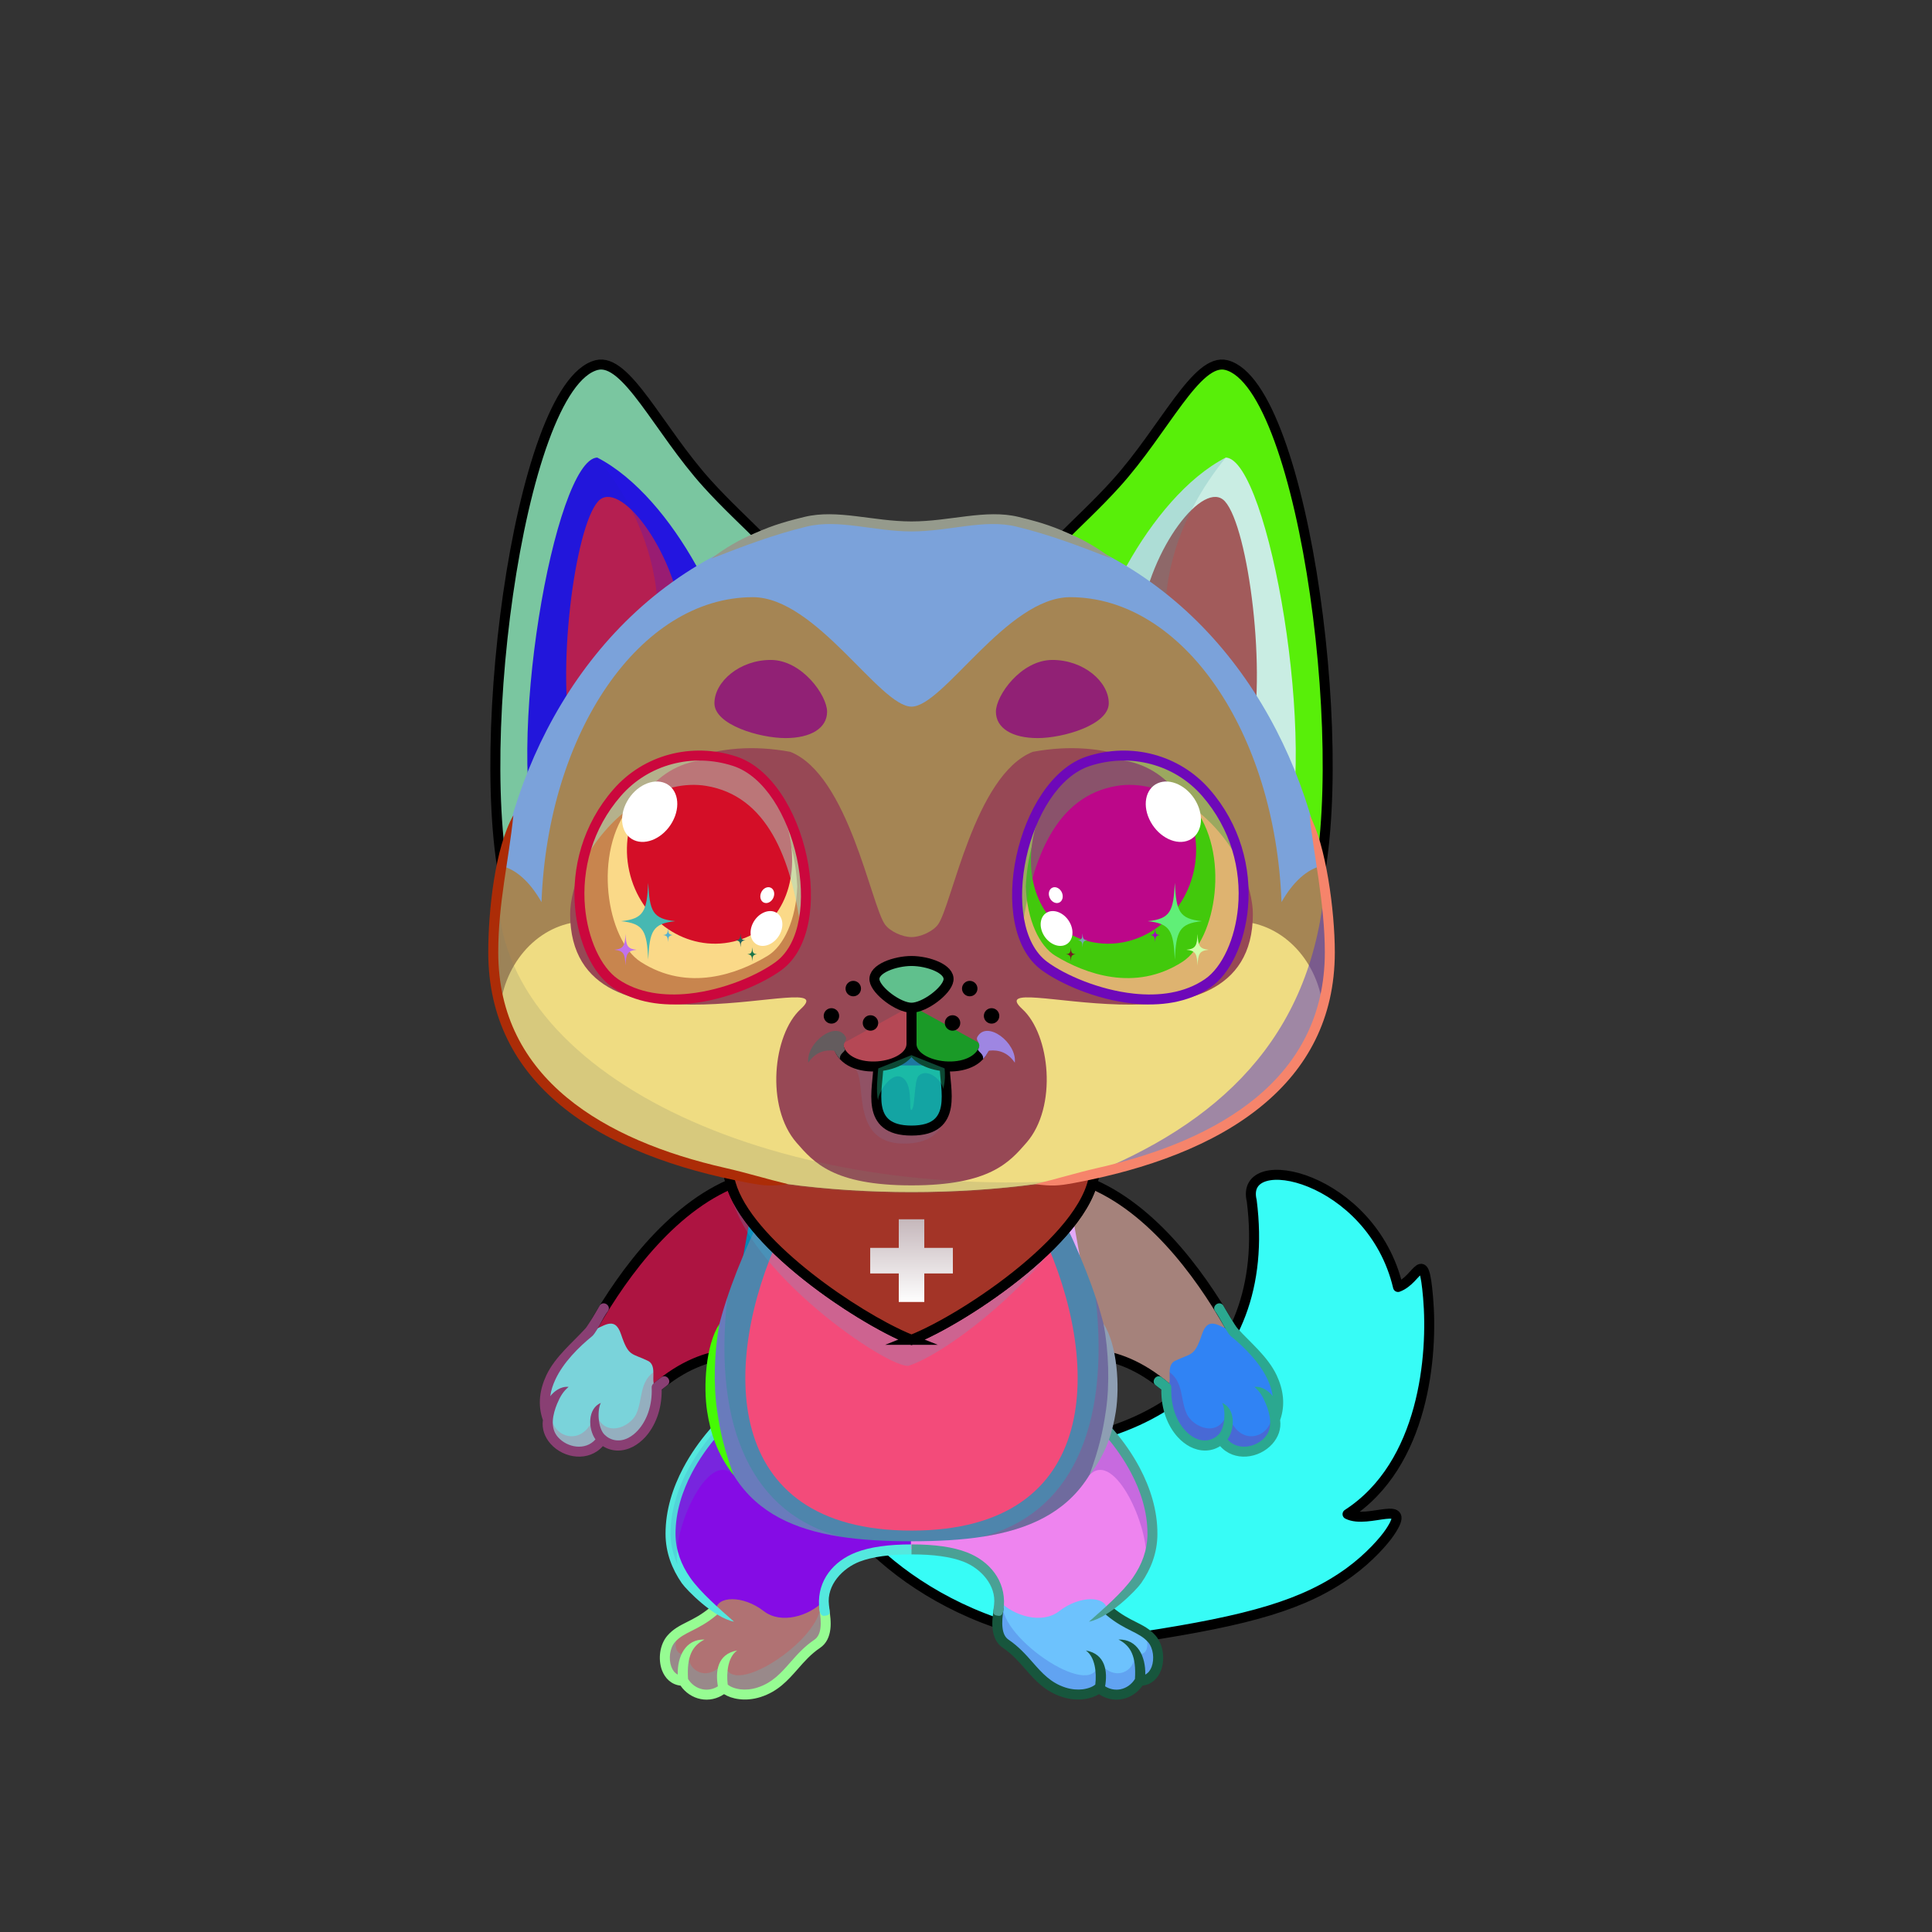 <?xml version="1.0" encoding="UTF-8"?><!DOCTYPE svg PUBLIC "-//W3C//DTD SVG 1.1//EN" "http://www.w3.org/Graphics/SVG/1.1/DTD/svg11.dtd"><!-- Creator: CorelDRAW 2018 (64-Bit) --><svg xmlns="http://www.w3.org/2000/svg" xmlns:xlink="http://www.w3.org/1999/xlink" xml:space="preserve" width="290mm" height="290mm" version="1.1" style="shape-rendering:geometricPrecision; text-rendering:geometricPrecision; image-rendering:optimizeQuality; fill-rule:evenodd; clip-rule:evenodd" viewBox="0 0 29000 29000">
 <rect x="0" y="0" width="29000" height="29000" fill="#333333" stroke="none"/>
 <defs>
  <style type="text/css">
   <![CDATA[
    .str1 {stroke:black;stroke-width:150;stroke-miterlimit:22.926}
    .str0 {stroke:black;stroke-width:150;stroke-linecap:round;stroke-linejoin:round;stroke-miterlimit:22.926}
    .str3 {stroke:black;stroke-width:150;stroke-linecap:round;stroke-linejoin:round;stroke-miterlimit:22.926}
    .str2 {stroke:black;stroke-width:150;stroke-linecap:round;stroke-linejoin:round;stroke-miterlimit:22.926}
    .fil3 {fill:none}
    .fil34 {fill:black}
    .fil4 {fill:white}
    .fil41 {fill:white}
    .fil5 {fill:black;fill-rule:nonzero}
    .fil43 {fill:black;fill-rule:nonzero}
    .fil1 {fill:black;fill-opacity:0.2}
    .fil32 {fill:black;fill-opacity:0.2}
    .fil21 {fill:#3B0000;fill-opacity:0.2}
    .fil15 {fill:black;fill-opacity:0.302}
    .fil42 {fill:black;fill-opacity:0.502}
    .fil30 {fill:white;fill-opacity:0.502}
    .fil40 {fill:url(#id0)}
    .fil35 {fill:url(#id1)}
    .fil36 {fill:url(#id2)}
    .fil27 {fill:url(#id3)}
    .fil13 {fill:url(#id4)}
    .fil46 {fill:url(#id5)}
    .fil37 {fill:url(#id6)}
    .fil29 {fill:url(#id7)}
    .fil22 {fill:url(#id8)}
    .fil28 {fill:url(#id9)}
    .fil33 {fill:url(#id10)}
    .fil23 {fill:url(#id11)}
    .fil11 {fill:url(#id12)}
    .fil14 {fill:url(#id13)}
    .fil31 {fill:url(#id14)}
    .fil18 {fill:url(#id15)}
    .fil2 {fill:url(#id16)}
    .fil17 {fill:url(#id17)}
    .fil24 {fill:url(#id18)}
    .fil19 {fill:url(#id19)}
    .fil9 {fill:url(#id20)}
    .fil39 {fill:url(#id21)}
    .fil45 {fill:url(#id22)}
    .fil25 {fill:url(#id23)}
    .fil20 {fill:url(#id24)}
    .fil8 {fill:url(#id25)}
    .fil16 {fill:url(#id26)}
    .fil0 {fill:url(#id27)}
    .fil6 {fill:url(#id28)}
    .fil38 {fill:url(#id29)}
    .fil12 {fill:url(#id30)}
    .fil26 {fill:url(#id31)}
    .fil10 {fill:url(#id32)}
    .fil7 {fill:url(#id33)}
    .fil44 {fill:url(#id34)}
   ]]>
  </style>
  <linearGradient id="id0" gradientUnits="userSpaceOnUse" x1="17100.2" y1="11467.31" x2="16328.28" y2="14099.13">
   <stop offset="0" style="stop-opacity:1; stop-color:black"/>
   <stop offset="0.502" style="stop-opacity:1; stop-color:#1E0E2B"/>
   <stop offset="1" style="stop-opacity:1; stop-color:#184BB8"/>
  </linearGradient>
  <linearGradient id="id1" gradientUnits="userSpaceOnUse" x1="9457.81" y1="14380.41" x2="11494.19" y2="12822.21">
   <stop offset="0" style="stop-opacity:1; stop-color:black"/>
   <stop offset="1" style="stop-opacity:1; stop-color:#1F1814"/>
  </linearGradient>
  <linearGradient id="id2" gradientUnits="userSpaceOnUse" xlink:href="#id1" x1="15869.81" y1="14380.41" x2="17906.19" y2="12822.21">
  </linearGradient>
  <linearGradient id="id3" gradientUnits="userSpaceOnUse" x1="13682" y1="13830.02" x2="13682" y2="17893.04">
   <stop offset="0" style="stop-opacity:1; stop-color:white"/>
   <stop offset="0.639" style="stop-opacity:1; stop-color:#EBDDCE"/>
   <stop offset="1" style="stop-opacity:1; stop-color:#BA9575"/>
  </linearGradient>
  <linearGradient id="id4" gradientUnits="userSpaceOnUse" x1="13681.88" y1="22975.04" x2="13681.88" y2="18061.77">
   <stop offset="0" style="stop-opacity:1; stop-color:white"/>
   <stop offset="0.639" style="stop-opacity:1; stop-color:#FCDCBB"/>
   <stop offset="1" style="stop-opacity:1; stop-color:#E0AE82"/>
  </linearGradient>
  <linearGradient id="id5" gradientUnits="userSpaceOnUse" xlink:href="#id0" x1="10264.32" y1="11467.31" x2="11036.24" y2="14099.13">
  </linearGradient>
  <linearGradient id="id6" gradientUnits="userSpaceOnUse" x1="13264.52" y1="14424.75" x2="13264.52" y2="15126.12">
   <stop offset="0" style="stop-opacity:1; stop-color:#545454"/>
   <stop offset="1" style="stop-opacity:1; stop-color:#2E2E2E"/>
  </linearGradient>
  <linearGradient id="id7" gradientUnits="userSpaceOnUse" x1="13682" y1="17793" x2="13682" y2="11230.26">
   <stop offset="0" style="stop-opacity:1; stop-color:#4A392F"/>
   <stop offset="0.4" style="stop-opacity:1; stop-color:#393937"/>
   <stop offset="1" style="stop-opacity:1; stop-color:#4D4842"/>
  </linearGradient>
  <linearGradient id="id8" gradientUnits="userSpaceOnUse" x1="16757.03" y1="5607.13" x2="18046.78" y2="13519.57">
   <stop offset="0" style="stop-opacity:1; stop-color:#4A4139"/>
   <stop offset="0.42" style="stop-opacity:1; stop-color:#2F2F2D"/>
   <stop offset="1" style="stop-opacity:1; stop-color:#241A1A"/>
  </linearGradient>
  <linearGradient id="id9" gradientUnits="userSpaceOnUse" xlink:href="#id8" x1="15256.56" y1="7877.9" x2="12107.44" y2="13445.7">
  </linearGradient>
  <linearGradient id="id10" gradientUnits="userSpaceOnUse" x1="13682" y1="16970.33" x2="13682" y2="15838.33">
   <stop offset="0" style="stop-opacity:1; stop-color:#FF9999"/>
   <stop offset="1" style="stop-opacity:1; stop-color:#99282F"/>
  </linearGradient>
  <linearGradient id="id11" gradientUnits="userSpaceOnUse" x1="19089.88" y1="5806.2" x2="17582.54" y2="10711.64">
   <stop offset="0" style="stop-opacity:1; stop-color:#998573"/>
   <stop offset="0.561" style="stop-opacity:1; stop-color:#3B3732"/>
   <stop offset="1" style="stop-opacity:1; stop-color:#2E2D2B"/>
  </linearGradient>
  <linearGradient id="id12" gradientUnits="userSpaceOnUse" xlink:href="#id8" x1="10443.99" y1="17839.92" x2="10154.55" y2="19331.07">
  </linearGradient>
  <linearGradient id="id13" gradientUnits="userSpaceOnUse" x1="13682" y1="20111" x2="13682" y2="17620.39">
   <stop offset="0" style="stop-opacity:1; stop-color:#A32323"/>
   <stop offset="1" style="stop-opacity:1; stop-color:#27232D"/>
  </linearGradient>
  <linearGradient id="id14" gradientUnits="userSpaceOnUse" x1="13683.5" y1="11079" x2="13683.5" y2="9906">
   <stop offset="0" style="stop-opacity:1; stop-color:#383836"/>
   <stop offset="1" style="stop-opacity:1; stop-color:#40403F"/>
  </linearGradient>
  <linearGradient id="id15" gradientUnits="userSpaceOnUse" xlink:href="#id11" x1="9303.09" y1="5777.27" x2="11355.66" y2="10258.55">
  </linearGradient>
  <linearGradient id="id16" gradientUnits="userSpaceOnUse" xlink:href="#id8" x1="18117.44" y1="18490.4" x2="16176.7" y2="23520.63">
  </linearGradient>
  <linearGradient id="id17" gradientUnits="userSpaceOnUse" xlink:href="#id8" x1="10607.49" y1="5607.13" x2="9317.74" y2="13519.57">
  </linearGradient>
  <linearGradient id="id18" gradientUnits="userSpaceOnUse" x1="19020.32" y1="7799.09" x2="16740.11" y2="11895.91">
   <stop offset="0" style="stop-opacity:1; stop-color:#FFE8C4"/>
   <stop offset="1" style="stop-opacity:1; stop-color:#EBC07F"/>
  </linearGradient>
  <linearGradient id="id19" gradientUnits="userSpaceOnUse" xlink:href="#id18" x1="8344.2" y1="7799.09" x2="10624.41" y2="11895.91">
  </linearGradient>
  <linearGradient id="id20" gradientUnits="userSpaceOnUse" xlink:href="#id8" x1="17209.98" y1="17839.92" x2="16920.73" y2="19331.07">
  </linearGradient>
  <linearGradient id="id21" gradientUnits="userSpaceOnUse" x1="18242.61" y1="13105.61" x2="15397.59" y2="13105.61">
   <stop offset="0" style="stop-opacity:1; stop-color:#2E7ACF"/>
   <stop offset="0.502" style="stop-opacity:1; stop-color:#5DE0EF"/>
   <stop offset="1" style="stop-opacity:1; stop-color:#307FD8"/>
  </linearGradient>
  <linearGradient id="id22" gradientUnits="userSpaceOnUse" xlink:href="#id21" x1="9121.91" y1="13105.61" x2="11966.93" y2="13105.61">
  </linearGradient>
  <linearGradient id="id23" gradientUnits="userSpaceOnUse" x1="18789.41" y1="8562.29" x2="17193.8" y2="10098.6">
   <stop offset="0" style="stop-opacity:1; stop-color:#E0BE98"/>
   <stop offset="1" style="stop-opacity:1; stop-color:#A8592B"/>
  </linearGradient>
  <linearGradient id="id24" gradientUnits="userSpaceOnUse" xlink:href="#id23" x1="8575.11" y1="8562.29" x2="10170.72" y2="10098.6">
  </linearGradient>
  <linearGradient id="id25" gradientUnits="userSpaceOnUse" x1="16702.97" y1="17709" x2="16702.97" y2="20747.32">
   <stop offset="0" style="stop-opacity:1; stop-color:#B87439"/>
   <stop offset="0.129" style="stop-opacity:1; stop-color:#B87439"/>
   <stop offset="0.761" style="stop-opacity:1; stop-color:#E6A265"/>
   <stop offset="1" style="stop-opacity:1; stop-color:#F0BA8B"/>
  </linearGradient>
  <linearGradient id="id26" gradientUnits="userSpaceOnUse" x1="13682" y1="18301" x2="13682" y2="19543">
   <stop offset="0" style="stop-opacity:1; stop-color:#C5B7BB"/>
   <stop offset="1" style="stop-opacity:1; stop-color:#FEFEFE"/>
  </linearGradient>
  <linearGradient id="id27" gradientUnits="userSpaceOnUse" x1="16163.33" y1="24433.72" x2="17725.26" y2="17917.59">
   <stop offset="0" style="stop-opacity:1; stop-color:#B87439"/>
   <stop offset="0.451" style="stop-opacity:1; stop-color:#E6A265"/>
   <stop offset="1" style="stop-opacity:1; stop-color:#F0BA8B"/>
  </linearGradient>
  <linearGradient id="id28" gradientUnits="userSpaceOnUse" x1="11873.99" y1="21188" x2="11873.99" y2="24186.4">
   <stop offset="0" style="stop-opacity:1; stop-color:#E6A265"/>
   <stop offset="0.588" style="stop-opacity:1; stop-color:#F0BA8B"/>
   <stop offset="1" style="stop-opacity:1; stop-color:#F0BA8B"/>
  </linearGradient>
  <linearGradient id="id29" gradientUnits="userSpaceOnUse" x1="16455.4" y1="14869.67" x2="17583.29" y2="11473.79">
   <stop offset="0" style="stop-opacity:1; stop-color:#307FD1"/>
   <stop offset="0.439" style="stop-opacity:1; stop-color:#134596"/>
   <stop offset="1" style="stop-opacity:1; stop-color:#201040"/>
  </linearGradient>
  <linearGradient id="id30" gradientUnits="userSpaceOnUse" x1="13681.38" y1="17759" x2="13681.38" y2="23135">
   <stop offset="0" style="stop-opacity:1; stop-color:#B87439"/>
   <stop offset="0.059" style="stop-opacity:1; stop-color:#B87439"/>
   <stop offset="0.471" style="stop-opacity:1; stop-color:#E6A265"/>
   <stop offset="1" style="stop-opacity:1; stop-color:#F0BA8B"/>
  </linearGradient>
  <linearGradient id="id31" gradientUnits="userSpaceOnUse" xlink:href="#id27" x1="12552" y1="17991.28" x2="14812" y2="7753.47">
  </linearGradient>
  <linearGradient id="id32" gradientUnits="userSpaceOnUse" xlink:href="#id25" x1="10660.39" y1="17709" x2="10660.39" y2="20747.32">
  </linearGradient>
  <linearGradient id="id33" gradientUnits="userSpaceOnUse" xlink:href="#id28" x1="15484.77" y1="21188" x2="15484.77" y2="24186.4">
  </linearGradient>
  <linearGradient id="id34" gradientUnits="userSpaceOnUse" xlink:href="#id29" x1="10909.12" y1="14869.67" x2="9781.23" y2="11473.79">
  </linearGradient>
 </defs>
 <g id="Tail">
  <g id="_2036510373792">
   <path class="fil0" d="M14340 21706c2812,243 4775,-1109 4449,-3682 -193,-796 1801,-377 2196,1294 309,-113 382,-634 451,156 75,861 -55,2508 -1209,3254 310,159 991,-257 636,271 -83,125 -308,383 -608,601 -675,489 -1497,721 -3131,971 -2263,347 -4302,-1232 -4630,-2180l1846 -685z" style="fill:#fa3f47"/>
   <path class="fil1" d="M20631 23299c-95,87 -219,187 -376,301 -675,489 -1497,721 -3131,971 -2194,336 -4177,-1137 -4595,-2091 458,342 1382,131 1844,438 1826,1215 3947,1371 6258,381z" style="fill:#c0218a"/>
   <path class="fil2" d="M14340 21706c2516,217 4354,-843 4478,-2912 47,-775 1023,-211 1246,125 315,477 499,1309 349,1579 260,51 586,-506 531,-21 -117,1027 -555,1908 -1774,2266 99,255 1025,126 455,414 -471,241 -2114,552 -3370,417 -1288,-139 -2300,-639 -2911,-1498l996 -370z" style="fill:#1e7a35"/>
   <path class="fil3 str0" d="M14340 21706c2812,243 4775,-1109 4449,-3682 -193,-796 1801,-377 2196,1294 309,-113 382,-634 451,156 75,861 -55,2508 -1209,3254 310,159 991,-257 636,271 -83,125 -308,383 -608,601 -675,489 -1497,721 -3131,971 -2263,347 -4302,-1232 -4630,-2180l1846 -685z" style="fill:#37fcf6"/>
  </g>
 </g>
 <g id="Foot">
  <g id="_2036510369504">
   <g>
    <path class="fil4" d="M10257 25230c124,214 404,285 611,106 71,70 277,145 526,65 410,-131 508,-461 851,-710 221,-159 124,-477 114,-668 -364,340 -783,-165 -1076,-248 -374,-102 -737,158 -535,413 -198,95 -519,237 -672,411 -169,192 -121,631 181,631z" style="fill:#b07273"/>
    <path class="fil1" d="M10257 25230c124,214 404,285 611,106 71,70 277,145 526,65 410,-131 518,-492 871,-726 157,-103 136,-387 103,-573 -17,-14 -36,-27 -55,-38 60,533 -1445,1528 -1434,860 -213,342 -595,186 -544,-150 -127,134 -271,-14 -143,-274 -182,62 -215,288 -209,441 17,153 106,289 274,289z" style="fill:#3feae8"/>
    <path class="fil5" d="M10660 24128c32,-26 79,-22 106,10 26,31 22,79 -10,105 -143,120 -266,182 -373,236 -99,50 -183,92 -251,169 -81,92 -97,256 -55,370 18,49 49,94 96,118 -7,-269 115,-534 402,-526 -186,95 -268,253 -247,592 49,79 127,137 220,155 79,15 160,-2 228,-45 -39,-218 -11,-484 289,-538 -139,98 -163,330 -142,511 31,29 98,60 189,72 75,9 163,4 259,-27 222,-71 353,-219 490,-375 104,-118 210,-239 363,-342 56,-38 82,-102 91,-176 11,-85 0,-183 -14,-274 -14,-98 131,-119 145,-22 16,102 31,212 18,314 -14,114 -58,216 -157,282 -136,92 -236,206 -333,317 -151,171 -296,335 -557,419 -119,38 -230,44 -323,32 -93,-11 -171,-41 -226,-75 -103,70 -226,98 -349,74 -124,-24 -233,-98 -304,-202 -136,-15 -232,-107 -279,-232 -61,-166 -34,-387 84,-521 86,-98 183,-147 296,-204 100,-50 214,-108 344,-217z" style="fill:#96fc92"/>
   </g>
   <g>
    <path class="fil4" d="M17107 25230c-124,214 -404,285 -611,106 -71,70 -277,145 -526,65 -410,-131 -508,-461 -851,-710 -221,-159 -124,-477 -114,-668 364,340 783,-165 1076,-248 374,-102 737,158 534,413 199,95 520,237 673,411 169,192 121,631 -181,631z" style="fill:#6dc2fd"/>
    <path class="fil1" d="M17107 25230c-124,214 -404,285 -611,106 -71,70 -277,145 -526,65 -410,-131 -518,-492 -872,-726 -156,-103 -135,-387 -103,-573 18,-14 37,-27 56,-38 -60,533 1445,1528 1433,860 214,342 596,186 545,-150 127,134 271,-14 143,-274 182,62 215,288 209,441 -17,153 -106,289 -274,289z" style="fill:#322ac7"/>
    <path class="fil5" d="M16703 24128c-31,-26 -78,-22 -105,10 -27,31 -22,79 9,105 144,120 266,182 373,236 100,50 184,92 252,169 81,92 97,256 55,370 -18,49 -49,94 -96,118 7,-269 -115,-534 -402,-526 186,95 268,253 247,592 -49,79 -127,137 -220,155 -79,15 -160,-2 -228,-45 38,-218 10,-484 -289,-538 139,98 163,330 142,511 -32,29 -98,60 -189,72 -75,9 -164,4 -260,-27 -221,-71 -352,-219 -489,-375 -104,-118 -211,-239 -363,-342 -57,-38 -82,-102 -91,-176 -11,-85 -1,-183 13,-274 15,-98 -130,-119 -144,-22 -16,102 -31,212 -18,314 14,114 57,216 157,282 136,92 236,206 333,317 151,171 295,335 557,419 119,38 230,44 323,32 93,-11 171,-41 226,-75 103,70 225,98 348,74 125,-24 233,-98 305,-202 136,-15 232,-107 279,-232 61,-166 34,-387 -84,-521 -86,-98 -183,-147 -296,-204 -100,-50 -214,-108 -345,-217z" style="fill:#17563d"/>
   </g>
  </g>
 </g>
 <g id="Legs">
  <g id="_2036510436416">
   <path class="fil6" d="M13682 23259c-428,0 -1377,183 -1321,776 -215,222 -637,350 -896,149 -312,-243 -712,-232 -720,-12 -370,-265 -679,-701 -680,-1146 -2,-860 666,-1598 969,-1838 621,860 1470,1269 2648,1328l0 743z" style="fill:#850ce5"/>
   <path class="fil5" d="M12374 24254c-62,5 -74,-66 -80,-154 -22.25,-375.15 212.64,-666.43 557,-799 208,-80 486.47,-119 839.47,-119l0 150c-335,0 -596.47,36 -785.47,108 -257.49,98.71 -499.23,352.16 -462,650 9,68 10,89 11,105 4,48 -44,56 -80,59zm-1296 -3006c-176,140 -477,451 -692,859 -143,272 -247,587 -246,919 1,245 87,464 218,653 154,223 454,481 660,663 -306,-60 -713,-477 -784,-578 -146,-211 -243,-458 -244,-738 -1,-360 110,-698 264,-989 226,-430 547,-760 734,-907l46 58 44 60 0 0z" style="fill:#54e8de"/>
   <path class="fil1" d="M10172 23490c-67,-148 -106,-305 -107,-464 -2,-775 540,-1451 869,-1752l157 727c-26,48 -53,95 -79,143 -388,-413 -947,879 -840,1346z" style="fill:#4889c5"/>
  </g>
  <g id="_2036510434752">
   <path class="fil7" d="M13673.53 23259c428,0 1385.47,183 1329.47,776 215,222 637,350 896,149 312,-243 712,-232 720,-12 370,-265 678,-701 680,-1146 2,-860 -666,-1598 -969,-1838 -621,860 -1478.47,1269 -2656.47,1328l0 743z" style="fill:#ee84ef"/>
   <path class="fil1" d="M17192 23490c67,-148 106,-305 107,-464 2,-775 -541,-1451 -869,-1752l-157 727c26,48 52,95 79,143 387,-413 947,879 840,1346z" style="fill:#2f00a1"/>
   <path class="fil5" d="M14990 24254c62,5 73,-66 79,-154 25.35,-373.93 -214.48,-667.52 -556,-799 -208,-80 -478,-119 -831,-119l0 150c335,0 588,36 777,108 257.2,98.59 499.18,352.56 462,650 -9,68 -10,89 -11,105 -4,48 44,56 80,59zm1296 -3006c175,140 477,451 691,859 144,272 248,587 247,919 -1,245 -87,464 -218,653 -154,223 -454,481 -660,663 306,-60 713,-477 783,-578 147,-211 244,-458 244,-738 2,-360 -110,-698 -263,-989 -227,-430 -547,-760 -734,-907l-46 58 -44 60 0 0z" style="fill:#4aa195"/>
  </g>
 </g>
 <g id="Body">
  <g id="_2036510424480">
   <path class="fil8" d="M16231 17709c1007,345 1819,1401 2257,2165 289,504 -636,1265 -911,1014 -627,-574 -1209,-620 -1689,-543 -742,120 -1353,-1920 -931,-2545 422,-21 934,-40 1274,-91z" style="fill:#e3a9f9"/>
   <path class="fil9" d="M16622 17882c250,131 896,561 995,753 100,191 -314,857 -667,697 -354,-160 -309,-584 -342,-1068 -33,-485 -237,-514 14,-382z" style="fill:#7ed1c1"/>
   <path class="fil1" d="M17512 20830c-602,-518 -1160,-559 -1624,-485 -171,28 -335,-59 -481,-217 -325,-472 753,-1098 1039,-656 261,403 734,847 1111,1126 -2,93 16,193 -45,232l0 0 0 0z" style="fill:#675d04"/>
   <path class="fil3 str0" d="M16477 20333c340,47 711,200 1100,555 275,251 1152,-509 864,-1013 -438,-763 -1203,-1821 -2210,-2166 -90,-31 -172,-59 -246,-84" style="fill:#a5827b"/>
   <path class="fil4" d="M17501 20836c-31,672 506,1059 828,766 253,397 884,103 809,-293 203,-535 -266,-1036 -634,-1325 -198,-64 -364,-248 -462,44 -114,341 -157,279 -402,398 -164,79 -11,352 -139,410z" style="fill:#3083f4"/>
   <path class="fil1" d="M17501 20836c-31,672 506,1059 828,766 341,429 911,24 753,-293 -65,297 -520,408 -657,-118 -113,412 -522,237 -614,26 -96,-216 -45,-462 -254,-619 -2,93 16,193 -45,232l0 0 0 1c-2,0 -3,1 -5,2l0 0 0 0 0 0 0 0 -1 1 0 0 0 0c-2,1 -3,2 -5,2z" style="fill:#aa025d"/>
   <path class="fil5" d="M17437 20673c-79,-58 -168,63 -89,121 29,21 57,43 84,65 -4,302 99,551 246,712 55,61 118,109 183,144 146,76 312,82 454,-8 209,238 583,191 784,-34 86,-97 135,-221 116,-357 83,-234 46,-463 -52,-673 -133,-282 -403,-498 -588,-704 -34,-37 -181,-286 -215,-345 -58,-79 -178,10 -120,89 36,48 75,120 112,186 6,12 81,153 124,188 201,164 431,392 551,649 38,81 65,165 77,251 -53,-69 -156,-152 -275,-139 81,67 126,143 171,252 66,158 113,363 -12,503 -142,159 -412,205 -563,33 116,-164 118,-464 -80,-548 55,102 48,374 -55,477 -86,86 -222,119 -360,47 -49,-26 -97,-63 -141,-112 -129,-140 -218,-365 -207,-639 2,-22 -6,-44 -23,-60 -37,-34 -82,-68 -122,-98z" style="fill:#2ba890"/>
   <path class="fil10" d="M11133 17709c-1007,345 -1819,1401 -2257,2165 -289,504 636,1265 911,1014 627,-574 1209,-620 1689,-543 742,120 1352,-1920 931,-2545 -422,-21 -934,-40 -1274,-91z" style="fill:#0786b5"/>
   <path class="fil1" d="M9852 20830c602,-518 1160,-559 1624,-485 171,28 335,-59 481,-217 325,-472 -753,-1098 -1039,-656 -261,403 -734,847 -1111,1126 2,93 -16,193 45,232l0 0 0 0z" style="fill:#91e6be"/>
   <path class="fil11" d="M10743 17882c-251,131 -897,561 -996,753 -99,191 314,857 668,697 353,-160 308,-584 342,-1068 33,-485 237,-514 -14,-382z" style="fill:#489741"/>
   <path class="fil3 str0" d="M10887 20333c-340,47 -711,200 -1100,555 -275,251 -1153,-509 -864,-1013 438,-763 1203,-1821 2210,-2166 90,-31 171,-59 246,-84" style="fill:#ad1441"/>
   <path class="fil4" d="M9863 20836c31,672 -506,1059 -828,766 -253,397 -884,103 -809,-293 -203,-535 266,-1036 634,-1325 198,-64 364,-248 462,44 114,341 157,279 402,398 164,79 11,352 139,410z" style="fill:#7ad3da"/>
   <path class="fil1" d="M9863 20836c31,672 -506,1059 -828,766 -341,429 -911,24 -754,-293 66,297 521,408 658,-118 113,412 522,237 614,26 95,-216 45,-462 254,-619 2,93 -16,193 45,232l0 0 0 1c2,0 3,1 5,2l0 0 0 0 0 0 0 0 0 1 1 0 0 0c1,1 3,2 5,2z" style="fill:#fb2156"/>
   <path class="fil5" d="M9927 20673c79,-58 168,63 88,121 -28,21 -56,43 -83,65 4,302 -100,551 -246,712 -56,61 -118,109 -183,144 -146,76 -312,82 -454,-8 -209,238 -583,191 -784,-34 -86,-97 -135,-221 -116,-357 -83,-234 -46,-463 52,-673 133,-282 403,-498 588,-704 34,-37 180,-286 214,-345 59,-79 179,10 121,89 -36,48 -76,120 -112,186 -6,12 -81,153 -124,188 -201,164 -431,392 -551,649 -38,81 -66,165 -77,251 53,-69 156,-152 275,-139 -81,67 -126,143 -172,252 -65,158 -113,363 13,503 142,159 412,205 562,33 -115,-164 -117,-464 81,-548 -55,102 -48,374 55,477 86,86 222,119 359,47 50,-26 98,-63 142,-112 128,-140 218,-365 207,-639 -2,-22 6,-44 23,-60 37,-34 81,-68 122,-98z" style="fill:#893f73"/>
   <path class="fil12" d="M13682 23135c-1548,0 -2752,-291 -2993,-1956 -147,-1014 391,-2287 991,-3420 634,80 1289,123 2002,142 713,-19 1367,-62 2002,-142 600,1133 1137,2406 991,3420 -242,1665 -1445,1956 -2993,1956z" style="fill:#4e85ac"/>
   <path class="fil13" d="M13682 18144c-911,0 -1630,-350 -1974,394 -875,1890 -906,4437 1974,4437 2879,0 2849,-2547 1974,-4437 -344,-744 -1063,-394 -1974,-394z" style="fill:#f34b7a"/>
   <path class="fil1" d="M12621 23067c-1016,-156 -1749,-629 -1932,-1888 -75,-519 29,-1106 229,-1707 -223,2001 402,3257 1703,3595z" style="fill:#da55fb"/>
   <path class="fil5" d="M11012 22144c-250,-321 -348,-641 -397,-954 -59,-377 -24,-998 184,-1320 -78,421 -93,905 -36,1298 50,341 104,572 249,976z" style="fill:#45fa04"/>
   <path class="fil1" d="M14743 23067c1016,-156 1749,-629 1932,-1888 75,-519 -29,-1106 -229,-1707 223,2001 -402,3257 -1703,3595z" style="fill:#f70767"/>
   <path class="fil5" d="M16352 22144c250,-321 347,-641 397,-954 59,-377 24,-998 -184,-1320 78,421 93,905 36,1298 -50,341 -104,572 -249,976z" style="fill:#8e9eb3"/>
   <path class="fil1" d="M10951 17849c230,1241 2384,2696 2688,2652 563,-189 1737,-1101 2308,-1971 -1639,-214 -3358,-467 -4996,-681z" style="fill:#3bc6e7"/>
   <path class="fil14 str1" d="M13682 20111c813,-321 2748,-1616 2748,-2577 0,-521 -1268,138 -3086,138 -1819,0 -2410,-659 -2410,-138 0,961 1935,2256 2748,2577z" style="fill:#372691"/>
   <path class="fil15" d="M10934 17534c0,763 1136,1659 1766,2001 -419,-362 -637,-700 -825,-1052 241,171 390,235 744,308 -189,-161 -420,-394 -576,-651 1241,228 3265,-87 3986,-426 -706,-107 -5095,-296 -5095,-180z" style="fill:#bacfba"/>
   <path class="fil3 str1" d="M13682 20111c813,-321 2748,-1616 2748,-2577 0,-521 -1268,138 -3086,138 -1819,0 -2410,-659 -2410,-138 0,827 1433,1901 2351,2390 149,79 284,143 397,187z" style="fill:#a33427"/>
   <polygon class="fil16" points="13874,18302 13874,18731 14303,18731 14303,19115 13874,19115 13874,19543 13491,19543 13491,19115 13062,19115 13062,18731 13491,18731 13491,18302 "/>
  </g>
 </g>
 <g id="Head">
  <g id="_2036510406496">
   <g>
    <path class="fil17" d="M7682 13655c-661,-2034 88,-7873 1274,-8175 446,-114 928,971 1659,1779 561,622 1218,1112 1553,1741 156,292 264,583 322,853 -1437,1100 -3371,2701 -4808,3802z" style="fill:#aa8ec8"/>
    <path class="fil18" d="M8168.75 6584.76c225.6,-614 492.98,-1029.83 787.25,-1104.76 446,-114 928,971 1659,1779 561,622 1218,1112 1553,1741 156,292 264,583 322,853 -287.02,219.71 -593.88,459.41 -912.63,711.12 251.32,-1165.81 -2000.41,-4228.18 -2574.58,-4440.31 -270.27,-99.85 -631.36,185.07 -834.04,460.95z" style="fill:#6e0949"/>
    <path class="fil3 str2" d="M7682 13655c-661,-2034 88,-7873 1274,-8175 446,-114 928,971 1659,1779 561,622 1218,1112 1553,1741 156,292 264,583 322,853 -1437,1100 -3371,2701 -4808,3802z" style="fill:#7ac6a0"/>
    <path class="fil19" d="M11054 10318c8,-884 -925,-2849 -2090,-3450 -638,30 -1410,4384 -864,5960 655,-788 1507,-1853 2954,-2510z" style="fill:#2216db"/>
    <path class="fil20" d="M10247.77 9329.79c-140.96,-1107.49 -960.13,-2148.31 -1270.3,-1803.91 -352.33,391.22 -641.65,2615.46 -375.78,3676.77 572.36,-968.98 1239.08,-1588.24 1646.08,-1872.86z" style="fill:#b51f51"/>
    <path class="fil21" d="M11054 10318c8,-884 -925,-2849 -2090,-3450 649,794 1602.09,2498.42 140,4648 127,-43 279,-128 447,-235 420,-358 912,-694 1503,-963z" style="fill:#2c0ff8"/>
   </g>
   <g>
    <path class="fil22" d="M19682.52 13655c661,-2034 -88,-7873 -1274,-8175 -446,-114 -928,971 -1659,1779 -561,622 -1218,1112 -1553,1741 -156,292 -264,583 -322,853 1437,1100 3371,2701 4808,3802z" style="fill:#c88938"/>
    <path class="fil23" d="M19922.9 11046.14c-68.64,-2432.72 -684.54,-5354.83 -1514.38,-5566.14 -446,-114 -928,971 -1659,1779 744.51,-547.07 1324.35,-1276.8 1746.77,-1138.53 856.25,280.27 1256.91,3877.21 1426.61,4925.67z" style="fill:#9ab525"/>
    <path class="fil3 str2" d="M19682.52 13655c661,-2034 -88,-7873 -1274,-8175 -446,-114 -928,971 -1659,1779 -561,622 -1218,1112 -1553,1741 -156,292 -264,583 -322,853 1437,1100 3371,2701 4808,3802z" style="fill:#58ef09"/>
    <path class="fil24" d="M16310.52 10318c-8,-884 925,-2849 2090,-3450 638,30 1410,4384 864,5960 -655,-788 -1507,-1853 -2954,-2510z" style="fill:#c9ede3"/>
    <path class="fil25" d="M17116.75 9329.79c140.96,-1107.49 960.13,-2148.31 1270.3,-1803.91 352.33,391.22 641.65,2615.46 375.78,3676.77 -572.36,-968.98 -1239.08,-1588.24 -1646.08,-1872.86z" style="fill:#a25b5b"/>
    <path class="fil21" d="M16310.52 10318c-8,-884 925,-2849 2090,-3450 -649,794 -1602.09,2498.42 -140,4648 -127,-43 -279,-128 -447,-235 -420,-358 -912,-694 -1503,-963z" style="fill:#3d9ea2"/>
   </g>
   <path class="fil26" d="M13682 7902c570,0 1014.33,-190 1502.33,-71 3245,787 4776.67,3963 4776.67,6463 0,2876 -3565,3599 -6279,3599 -2713,0 -6278,-723 -6278,-3599 0,-2524 1559.67,-5738 4871.67,-6485 461,-105 873.33,93 1406.33,93z" style="fill:#a58554"/>
   <path class="fil27" d="M13682 17893c-2439,0 -5566,-584 -6173,-2792 93,-719 639,-1271 1300,-1271 348,0 665,153 900,404 1091,-403 1842,711 3973,711 2132,0 2883,-1114 3974,-711 235,-251 551,-404 900,-404 660,0 1207,552 1299,1271 -607,2208 -3734,2792 -6173,2792z" style="fill:#efdc82"/>
   <path class="fil28" d="M12079 7831c-2701,655 -4156,2966 -4568,5163 234,49 447,247 617,547 96,-2552 1480,-4577 3173,-4577 948,0 1904,1643 2381,1643 477,0 1433,-1643 2381,-1643 1693,0 3077,2025 3173,4577 170,-300 383,-498 617,-547 -412,-2197 -1867,-4508 -4568,-5163 -425,-141 -802,71 -1603,71 -801,0 -1178,-212 -1603,-71z" style="fill:#7ba2da"/>
   <path class="fil29" d="M13682 14066c-135,0 -321,-84 -398,-189 -209,-288 -550,-2248 -1423,-2592 -2275,-418 -3303,1671 -3303,2434 0,2388 4192,759 3460,1428 -417,382 -530,1469 -61,2006 254,291 548,640 1725,640 1177,0 1471,-349 1725,-640 469,-537 356,-1624 -61,-2006 -732,-669 3460,960 3460,-1428 0,-763 -1028,-2852 -3303,-2434 -873,344 -1214,2304 -1423,2592 -77,105 -263,189 -398,189z" style="fill:#974855"/>
   <path class="fil1" d="M15942.37 17726.9c-758.29,130.76 -1539.34,183.1 -2260.37,183.1 -2638,0 -6082,-701 -6270,-3383l66 -1234.61c-94.66,2692.34 3829.54,4688.51 8464.37,4434.51z" style="fill:#7a806b"/>
   <path class="fil30" d="M16293.17 17660.33c1876.79,-390.06 3530.68,-1297.72 3659.35,-3133.33 -22,-411.54 -44,-823.07 -66,-1234.61 -204.51,2307.35 -1610.51,3584.86 -3593.35,4367.94z" style="fill:#5033c5"/>
   <path class="fil5" d="M13682 7977c-566,0 -1090,-190 -1572,-73 -511,124 -952,294 -1432,481 122,-100 351,-246 541,-332 326,-148 484,-203 856,-294 495,-120 1030,68 1607,68 577,0 1112,-188 1607,-68 372,91 530,146 856,294 190,86 419,232 541,332 -480,-187 -921,-357 -1432,-481 -482,-117 -1006,73 -1572,73z" style="fill:#959a8c"/>
   <path class="fil5" d="M7329 14294c0,1000 420,1746 1083,2295 726,602 1744,965 2820,1166 262,49 338,50 599,20 -338,-81 -611,-168 -945,-244 -912,-207 -1757,-543 -2378,-1057 -630,-522 -1029,-1230 -1029,-2180 0,-740.54 155.88,-1363.97 227,-2056 -275,482.03 -377,1427.34 -377,2056z" style="fill:#ac2c07"/>
   <path class="fil5" d="M20036 14294c0,1000 -420,1746 -1084,2295 -726,602 -1744,965 -2819,1166 -263,49 -339,50 -600,20 339,-81 612,-168 945,-244 912,-207 1758,-543 2379,-1057 630,-522 1029,-1230 1029,-2180 0,-741.06 -175.68,-1503.8 -228,-2056 241.58,433.53 378,1425.71 378,2056z" style="fill:#f6846b"/>
   <path class="fil31" d="M15576 11079c384,0 1067,-199 1067,-523 0,-324 -378,-650 -846,-650 -470,0 -848,532 -848,777 0,245 241,396 627,396l0 0zm-3786 0c-386,0 -1066,-199 -1066,-523 0,-324 378,-650 845,-650 468,0 846,532 846,777 0,245 -241,396 -625,396l0 0z" style="fill:#912175"/>
   <path class="fil32" d="M14180 15992.33c103.19,588.13 102.23,1173.79 -611.77,1173.79 -873.67,0 -507.23,-1087.84 -775.7,-1142.12 -14.31,-2.89 391.47,-17.85 391.47,-31.67l497 -154 499 154z" style="fill:#797aa6"/>
   <path class="fil33" d="M14180 15992.33c0,350 216,978 -498,978 -714,0 -498,-628 -498,-978l497 -154 499 154z" style="fill:#18439c"/>
   <path class="fil3 str1" d="M13184 15992.33c0,350 -216,978 498,978 714,0 498,-628 498,-978" style="fill:#13a4a3"/>
   <path class="fil3 str0" d="M14781 15701.33c-127,476 -1099,347 -1099,-33 0,-173 0,-367 0,-572" style="fill:#1a9a27"/>
   <path class="fil3 str0" d="M12583 15701.33c127,476 1099,347 1099,-33 0,-173 0,-367 0,-572" style="fill:#b54855"/>
   <path class="fil15" d="M13681 15838.33c-166,66 -332,133 -498,199 -6,70 -39.46,364.69 -1.46,477.69 -1.89,-112.61 183.48,-411.72 339.4,-351.25 199.21,77.25 112.14,517.79 160.06,496.52 59.55,-26.42 36,-442.41 108.44,-511.76 137.21,-131.35 365.19,82.58 365.56,199.8 37,-113 30,-241 24,-311 -166,-66 -332,-133 -498,-199z" style="fill:#2deeac"/>
   <path class="fil34" d="M12692.87 15562.55c36.19,64.17 -70.05,90.09 -6.67,193.17 -18.19,40.88 -88.07,68.84 -77.64,138.49 -60.53,-54.09 -76.14,-122.1 -92.94,-123.88 -140.17,-14.88 -278.12,25.35 -383.92,181.14 -33.56,-298.6 417.64,-643.42 561.17,-388.92z" style="fill:#645c5e"/>
   <path class="fil34" d="M14671.65 15562.55c-36.19,64.17 70.05,90.09 6.67,193.17 18.19,40.88 88.07,68.84 77.64,138.49 60.53,-54.09 76.14,-122.1 92.94,-123.88 140.17,-14.88 278.12,25.35 383.92,181.14 33.56,-298.6 -417.64,-643.42 -561.17,-388.92z" style="fill:#9e86e2"/>
   <path class="fil35" d="M8902 13862c1049,-399 2293,-278 3148,208 -182,-1080 -2030,-1327 -3148,-208z" style="fill:#f8cd69"/>
   <path class="fil36" d="M18462 13862c-1049,-399 -2293,-278 -3148,208 182,-1080 2030,-1327 3148,-208z" style="fill:#59e37d"/>
   <circle class="fil34" cx="13066" cy="15355" r="116"/>
   <circle class="fil34" cx="12808" cy="14839" r="116"/>
   <circle class="fil34" cx="12480" cy="15249" r="116"/>
   <circle class="fil34" cx="14298" cy="15355" r="116"/>
   <circle class="fil34" cx="14556" cy="14839" r="116"/>
   <circle class="fil34" cx="14884" cy="15249" r="116"/>
   <path class="fil37 str3" d="M13681.93 14424.75c-242.89,0 -581.14,116.02 -555.11,289.23 23.88,158.87 359.19,412.14 555.11,412.14 195.92,0 531.23,-253.27 555.11,-412.14 26.03,-173.21 -312.22,-289.23 -555.11,-289.23z" style="fill:#60c08d"/>
  </g>
 </g>
 <g id="Eyes">
  <g id="_2036510393408">
   <g>
    <path class="fil38" d="M18126.3 14760.78c-773.52,527.3 -1990.17,76.29 -2448.32,-260.22 -807.33,-593 -339.91,-2750.16 660.18,-3074.94 645.82,-209.71 1334.77,-20.1 1764.19,473.93 907.82,1044.47 574.56,2485.89 23.95,2861.23z" style="fill:#deb370"/>
    <path class="fil39" d="M15397.59 13307.46c42.05,-885.27 456.7,-1648.38 1064.12,-1755.09 545.35,-95.8 1090.9,114.64 1436.29,534.62 579.38,704.5 358.54,2022.51 -148.85,2350.09 -712.82,460.19 -1464.56,178.11 -1906.89,-89.75 -242.5,-146.86 -426.54,-541.15 -444.67,-1039.87z" style="fill:#42c90c"/>
    <path class="fil40" d="M16955.91 11431.68c-697.28,-162.46 -1272.34,341.69 -1437.77,1087.73 -165.43,746.04 141.42,1451.46 838.7,1613.92 697.28,162.46 1396.65,-310.62 1562.08,-1056.66 165.42,-746.05 -265.73,-1482.53 -963.01,-1644.99z" style="fill:#bc0789"/>
    <circle class="fil41" transform="matrix(-0.393 0.161 0.208 0.481 15847.7 13436.2)" r="234.72"/>
    <circle class="fil41" transform="matrix(-0.554 -1.052 -0.853 0.367 15859.5 13936.9)" r="234.72"/>
    <path class="fil41" d="M18041.73 13827.21c-343.48,-35.05 -385.82,-151.88 -407.22,-575.39 -21.4,423.51 -63.74,540.34 -407.22,575.39 343.48,35.05 385.82,151.88 407.22,575.39 21.4,-423.51 63.74,-540.34 407.22,-575.39z" style="fill:#60ef77"/>
    <path class="fil41" d="M18143.3 14256.46c-141.44,-14.44 -158.88,-62.55 -167.69,-236.95 -8.81,174.4 -26.25,222.51 -167.7,236.95 141.45,14.44 158.89,62.55 167.7,236.95 8.81,-174.4 26.25,-222.51 167.69,-236.95z" style="fill:#d0ffa9"/>
    <path class="fil41" d="M17411.29 14035.9c-62.01,-6.33 -69.65,-27.42 -73.51,-103.87 -3.86,76.45 -11.51,97.54 -73.51,103.87 62,6.33 69.65,27.42 73.51,103.87 3.86,-76.45 11.5,-97.54 73.51,-103.87z" style="fill:#a009c1"/>
    <path class="fil41" d="M16146.69 14323.78c-62.01,-6.33 -69.65,-27.42 -73.51,-103.87 -3.86,76.45 -11.51,97.54 -73.51,103.87 62,6.33 69.65,27.42 73.51,103.87 3.86,-76.45 11.5,-97.54 73.51,-103.87z" style="fill:#722023"/>
    <path class="fil41" d="M16322.63 14114.42c-62.01,-6.33 -69.65,-27.42 -73.51,-103.87 -3.86,76.45 -11.51,97.54 -73.51,103.87 62,6.33 69.65,27.42 73.51,103.87 3.86,-76.45 11.5,-97.54 73.51,-103.87z" style="fill:#77a8b3"/>
    <path class="fil42" d="M15338.78 13977.89c-257.58,-866.87 201.25,-2293.08 999.38,-2552.27 645.82,-209.71 1334.77,-20.1 1764.19,473.93 291.81,335.74 455.23,712.48 524.57,1081.65 -437.24,-843.76 -1220.59,-1289.63 -1860.6,-1185.15 -910.67,148.67 -1281.23,1078.66 -1427.54,2181.84z" style="fill:#599d4e"/>
    <circle class="fil41" transform="matrix(-1.006 -1.818 -1.45 0.652 17612.4 12184.1)" r="234.72"/>
    <path class="fil43" d="M18168.49 14822.6c-339.75,231.6 -757.69,284.08 -1163.67,240.93 -557.89,-59.29 -1096.44,-300.9 -1371.08,-502.62 -859.92,-631.59 -373.92,-2863.84 681.28,-3206.48 663.86,-215.56 1387.36,-29.08 1843.87,496.19 457.71,526.64 627.76,1176.89 573.33,1779.51 -46.24,511.94 -261.12,986.15 -563.73,1192.47zm-1147.85 92.11c374.28,39.78 757.1,-6.9 1063.47,-215.75 265.78,-181.23 457.02,-614.3 499.29,-1082.31 51.03,-565.05 -108.72,-1174.7 -537.59,-1668.17 -416.7,-479.46 -1078.4,-648.48 -1684.51,-451.67 -945.01,306.86 -1393.65,2389.17 -639.08,2943.4 258.94,190.19 768.46,418.18 1298.42,474.5z" style="fill:#6e08b9"/>
   </g>
   <g>
    <path class="fil44" d="M9238.22 14760.78c773.52,527.3 1990.17,76.29 2448.32,-260.22 807.33,-593 339.91,-2750.16 -660.18,-3074.94 -645.82,-209.71 -1334.77,-20.1 -1764.19,473.93 -907.82,1044.47 -574.56,2485.89 -23.95,2861.23z" style="fill:#c8854e"/>
    <path class="fil45" d="M11966.93 13307.46c-42.05,-885.27 -456.7,-1648.38 -1064.12,-1755.09 -545.35,-95.8 -1090.9,114.64 -1436.29,534.62 -579.38,704.5 -358.54,2022.51 148.85,2350.09 712.82,460.19 1464.56,178.11 1906.89,-89.75 242.5,-146.86 426.54,-541.15 444.67,-1039.87z" style="fill:#fad988"/>
    <path class="fil46" d="M10408.61 11431.68c697.28,-162.46 1272.34,341.69 1437.77,1087.73 165.43,746.04 -141.42,1451.46 -838.7,1613.92 -697.28,162.46 -1396.65,-310.62 -1562.08,-1056.66 -165.42,-746.05 265.73,-1482.53 963.01,-1644.99z" style="fill:#d40e27"/>
    <circle class="fil41" transform="matrix(0.393 0.161 -0.208 0.481 11516.9 13436.2)" r="234.72"/>
    <circle class="fil41" transform="matrix(0.554 -1.052 0.853 0.367 11505 13936.9)" r="234.72"/>
    <path class="fil41" d="M9322.79 13827.21c343.48,-35.05 385.82,-151.88 407.22,-575.39 21.4,423.51 63.74,540.34 407.22,575.39 -343.48,35.05 -385.82,151.88 -407.22,575.39 -21.4,-423.51 -63.74,-540.34 -407.22,-575.39z" style="fill:#46b8b2"/>
    <path class="fil41" d="M9221.22 14256.46c141.44,-14.44 158.88,-62.55 167.69,-236.95 8.81,174.4 26.25,222.51 167.7,236.95 -141.45,14.44 -158.89,62.55 -167.7,236.95 -8.81,-174.4 -26.25,-222.51 -167.69,-236.95z" style="fill:#c172ed"/>
    <path class="fil41" d="M9953.23 14035.9c62.01,-6.33 69.65,-27.42 73.51,-103.87 3.86,76.45 11.51,97.54 73.51,103.87 -62,6.33 -69.65,27.42 -73.51,103.87 -3.86,-76.45 -11.5,-97.54 -73.51,-103.87z" style="fill:#53b0d0"/>
    <path class="fil41" d="M11217.83 14323.78c62.01,-6.33 69.65,-27.42 73.51,-103.87 3.86,76.45 11.51,97.54 73.51,103.87 -62,6.33 -69.65,27.42 -73.51,103.87 -3.86,-76.45 -11.5,-97.54 -73.51,-103.87z" style="fill:#19754a"/>
    <path class="fil41" d="M11041.89 14114.42c62.01,-6.33 69.65,-27.42 73.51,-103.87 3.86,76.45 11.51,97.54 73.51,103.87 -62,6.33 -69.65,27.42 -73.51,103.87 -3.86,-76.45 -11.5,-97.54 -73.51,-103.87z" style="fill:#22615c"/>
    <path class="fil42" d="M12025.74 13977.89c257.58,-866.87 -201.25,-2293.08 -999.38,-2552.27 -645.82,-209.71 -1334.77,-20.1 -1764.19,473.93 -291.81,335.74 -455.23,712.48 -524.57,1081.65 437.24,-843.76 1220.59,-1289.63 1860.6,-1185.15 910.67,148.67 1281.23,1078.66 1427.54,2181.84z" style="fill:#a1dec9"/>
    <circle class="fil41" transform="matrix(1.006 -1.818 1.45 0.652 9752.16 12184.1)" r="234.72"/>
    <path class="fil43" d="M9280.41 14698.96c306.37,208.85 689.19,255.53 1063.47,215.75 529.96,-56.32 1039.48,-284.31 1298.42,-474.5 754.57,-554.23 305.93,-2636.54 -639.08,-2943.4 -606.11,-196.81 -1267.81,-27.79 -1684.51,451.67 -428.87,493.47 -588.62,1103.12 -537.59,1668.17 42.27,468.05 233.49,901.02 499.29,1082.31zm1079.29 364.57c-405.98,43.15 -823.92,-9.33 -1163.67,-240.93 -302.61,-206.3 -517.49,-680.55 -563.73,-1192.47 -54.43,-602.62 115.62,-1252.87 573.33,-1779.51 456.51,-525.27 1180.01,-711.75 1843.87,-496.19 1055.2,342.64 1541.2,2574.89 681.28,3206.48 -274.64,201.72 -813.19,443.33 -1371.08,502.62z" style="fill:#cb073d"/>
   </g>
  </g>
 </g>
</svg>